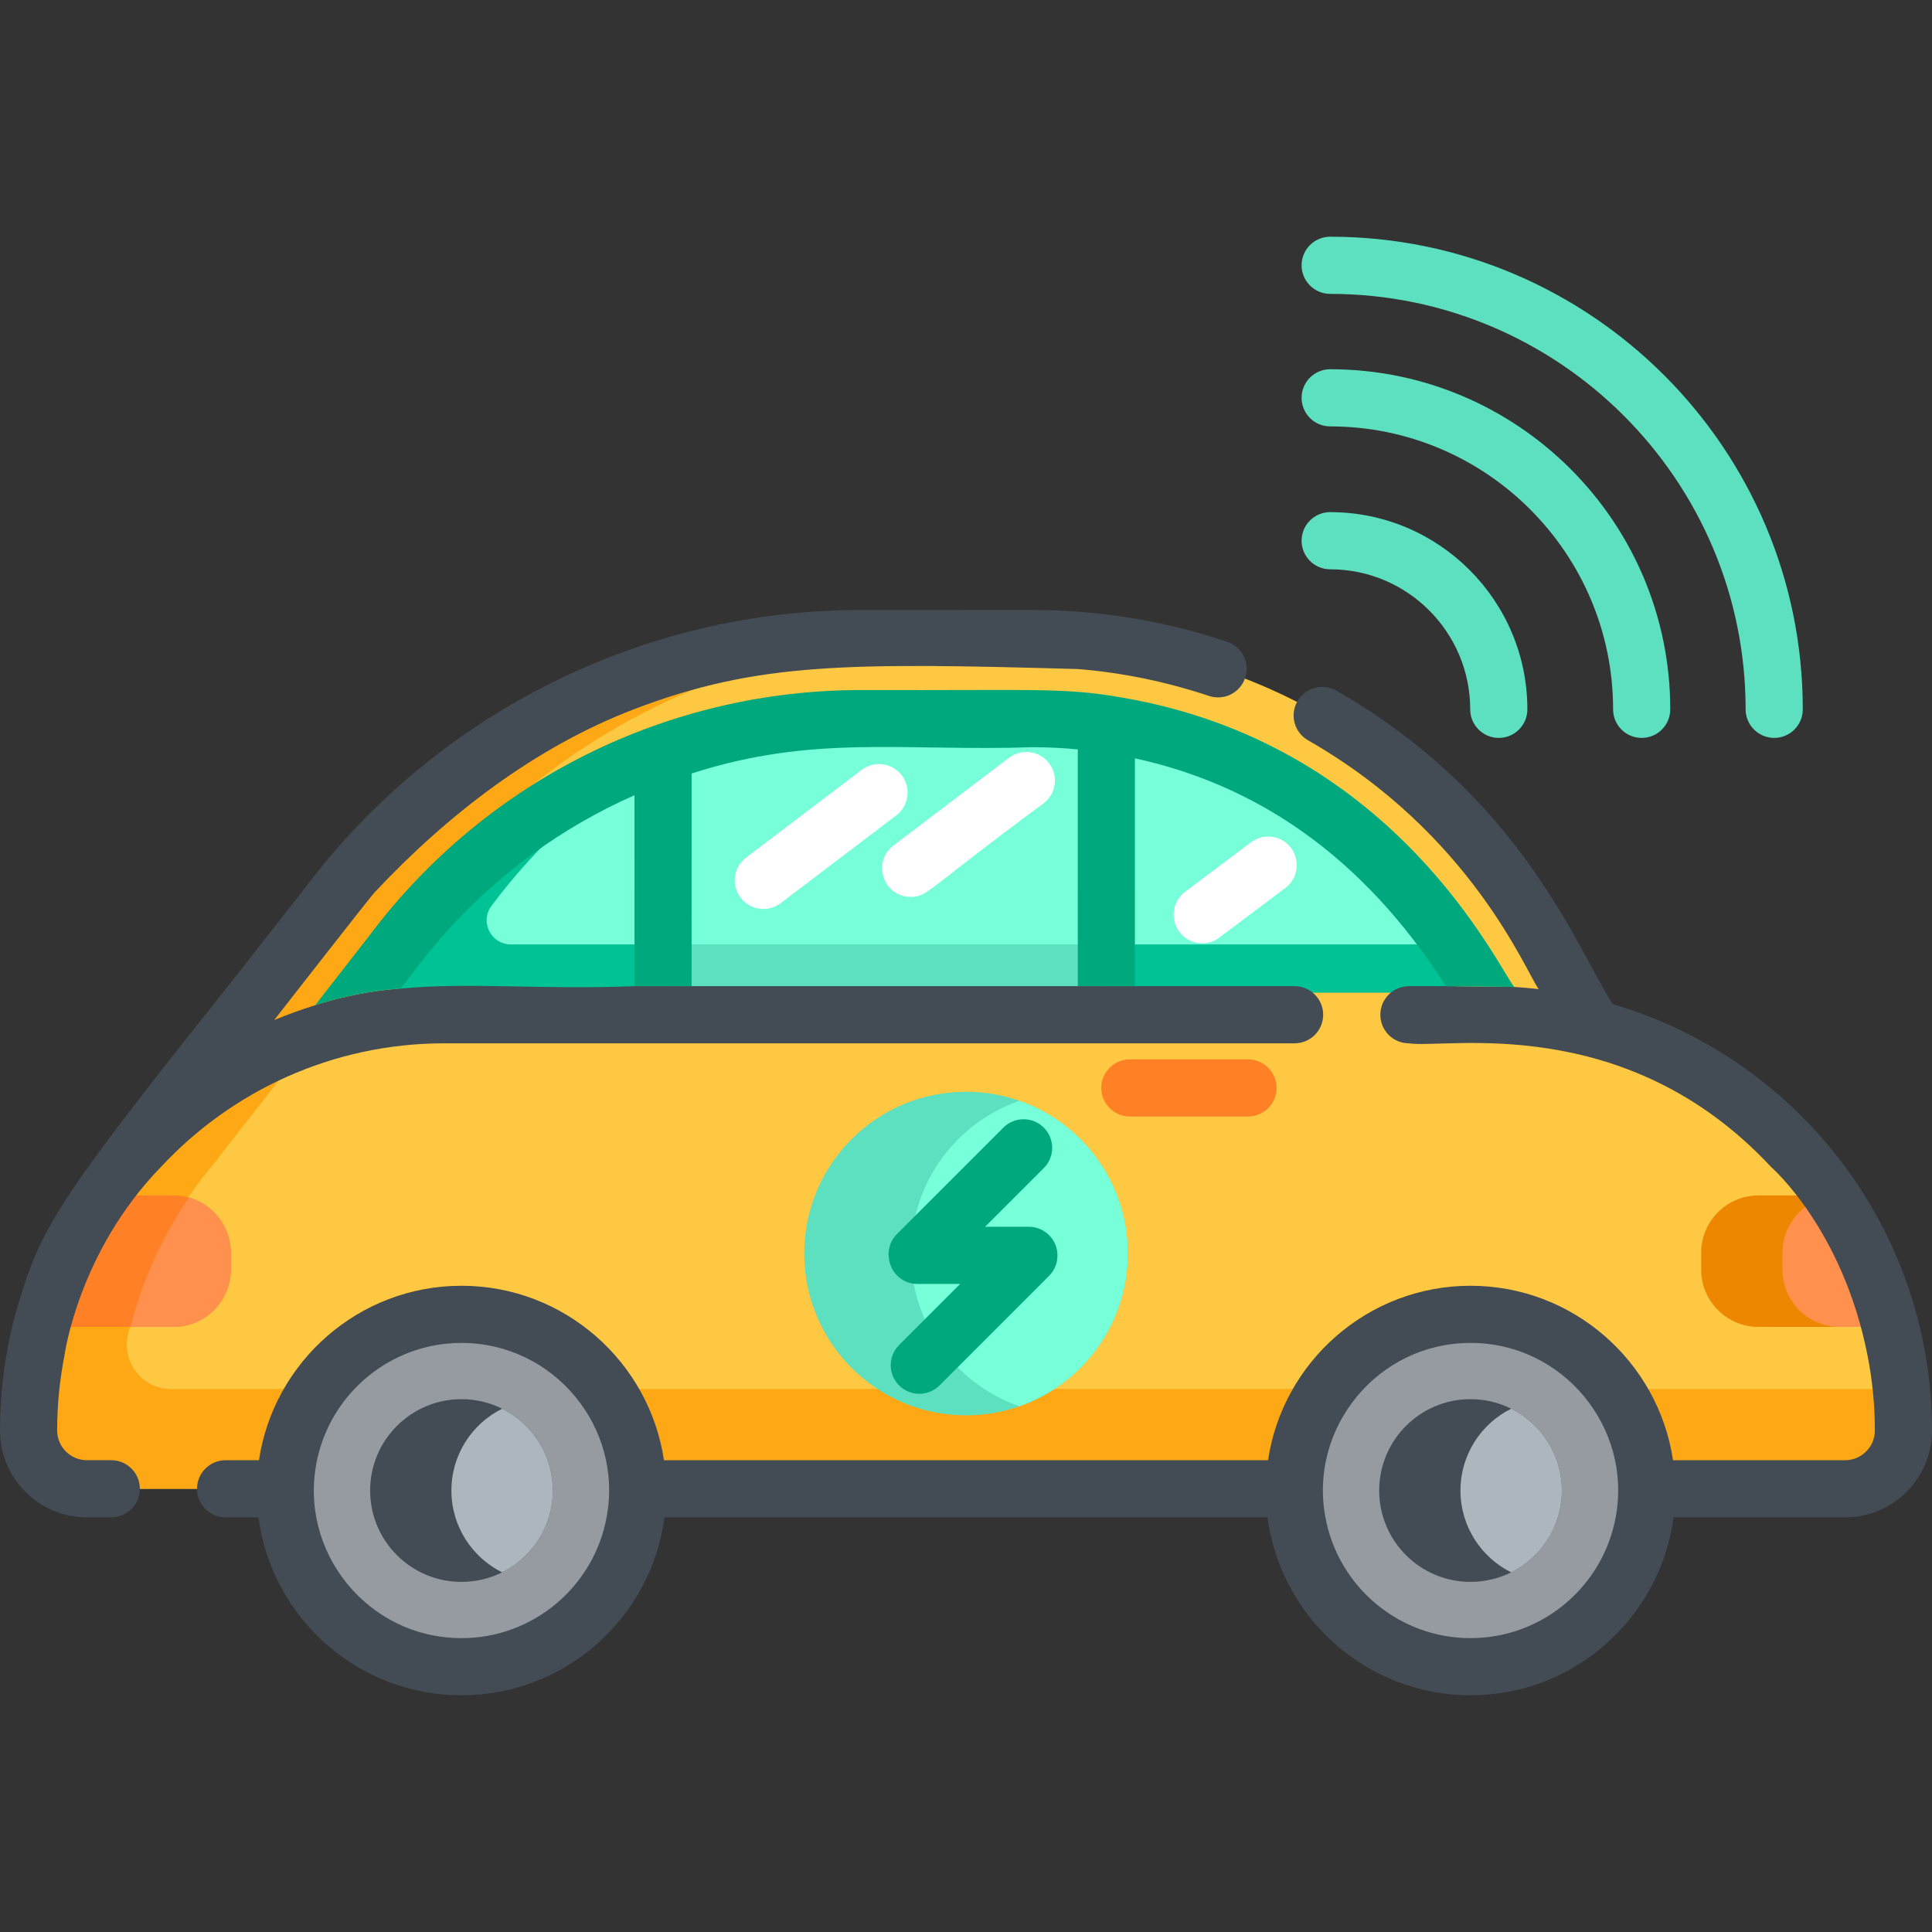 <?xml version="1.0" encoding="iso-8859-1"?>
<!-- Generator: Adobe Illustrator 19.0.0, SVG Export Plug-In . SVG Version: 6.00 Build 0)  -->
<svg version="1.1" id="Capa_1" xmlns="http://www.w3.org/2000/svg" xmlns:xlink="http://www.w3.org/1999/xlink" x="0px" y="0px"
	 viewBox="0 0 512 512" style="enable-background:new 0 0 512 512;" xml:space="preserve">
<rect x="0" y="0" width="512" height="512" fill="#333333" stroke="none"/>
<path style="fill:#FFC843;" d="M504.426,379.093c0,4.251-1.737,8.109-4.544,10.906c-2.797,2.807-6.665,4.544-10.906,4.544H23.025
	c-8.564,0-15.46-7.007-15.451-15.571c0.004-3.675,0.186-7.301,0.545-10.877c0.555-5.655,1.535-11.179,2.919-16.542
	c3.242-12.593,8.655-24.317,15.814-34.749c2.383-3.474,4.979-6.776,7.736-9.947h-0.162l52.483-67.014
	c22.54-30.064,53.765-51.755,88.807-62.652c16.774-5.211,34.426-7.958,52.412-7.958h45.494c6.594,0,13.128,0.424,19.571,1.242
	c48.13,6.12,91.079,34.608,115.296,77.527c4.371,7.746,7.367,13.056,9.419,16.693c2.742,4.86,7.208,8.459,12.48,10.288
	c22.427,7.783,41.559,22.603,54.75,41.82c7.17,10.432,12.583,22.156,15.825,34.749c1.384,5.372,2.363,10.896,2.919,16.542
	C504.244,371.711,504.426,375.377,504.426,379.093z"/>
<path style="fill:#FFA816;" d="M503.881,368.096H45.326c-7.599,0-13.146-7.11-11.393-14.505c0.162-0.682,0.329-1.36,0.504-2.037
	c3.242-12.593,8.655-24.317,15.814-34.749c2.383-3.474,4.979-6.776,7.736-9.947h-0.162l52.483-67.014
	c22.54-30.064,53.765-51.755,88.807-62.652c16.774-5.211,34.426-7.958,52.412-7.958h-23.399c-17.986,0-35.638,2.747-52.412,7.958
	c-35.042,10.896-66.267,32.588-88.807,62.652l-52.483,67.014h0.162c-2.757,3.171-5.352,6.473-7.736,9.947
	c-7.16,10.432-12.573,22.156-15.814,34.749c-1.384,5.362-2.363,10.886-2.919,16.542c-0.36,3.577-0.541,7.202-0.545,10.877
	c-0.009,8.564,6.887,15.571,15.451,15.571h23.399h442.552c4.241,0,8.109-1.737,10.906-4.544c2.807-2.797,4.544-6.655,4.544-10.906
	C504.426,375.377,504.244,371.711,503.881,368.096z"/>
<path style="fill:#00C395;" d="M381.627,263.07H108.772c-5.322,0-8.311-6.14-5.029-10.331l0.131-0.172
	c18.056-24.065,42.212-42.091,70.266-52.432c0.525-0.202,1.05-0.394,1.575-0.586c2.08-0.747,4.181-1.454,6.302-2.111
	c0.444-0.141,0.889-0.273,1.333-0.404c14.532-4.383,29.599-6.594,44.777-6.594h45.494c5.605,0,11.29,0.364,16.895,1.07
	c0.899,0.111,1.787,0.232,2.676,0.374c50.271,7.443,78.739,39.223,91.413,57.724c0.151,0.222,0.303,0.444,0.454,0.667
	c0.707,1.04,1.353,2.03,1.949,2.969C389.726,257.496,386.676,263.07,381.627,263.07z"/>
<g>
	<path style="fill:#76FFD9;" d="M385.06,250.275H135.362c-5.322,0-8.311-6.14-5.029-10.331l0.131-0.172
		c12.058-16.067,26.832-29.448,43.677-39.637c0.525-0.202,1.05-0.394,1.575-0.586c2.08-0.747,4.181-1.454,6.302-2.111
		c0.444-0.141,0.889-0.273,1.333-0.404c14.532-4.383,29.599-6.594,44.777-6.594h45.494c5.605,0,11.29,0.364,16.895,1.07
		c0.899,0.111,1.787,0.232,2.676,0.374c50.271,7.443,78.739,39.223,91.413,57.724C384.757,249.831,384.909,250.053,385.06,250.275z"
		/>
	<path style="fill:#76FFD9;" d="M293.193,191.885v71.185H175.716v-63.52c2.08-0.747,4.181-1.454,6.302-2.111
		c14.946-4.645,30.468-6.998,46.11-6.998h45.494c5.605,0,11.29,0.364,16.895,1.07C291.416,191.622,292.305,191.743,293.193,191.885z
		"/>
</g>
<path style="fill:#5DE0BF;" d="M298.869,332.195c0,18.723-11.997,34.648-28.731,40.485c-4.433,1.555-9.19,2.393-14.138,2.393
	c-23.681,0-42.869-19.198-42.869-42.879c0-23.671,19.187-42.869,42.869-42.869c4.948,0,9.705,0.838,14.138,2.393
	C286.871,297.557,298.869,313.472,298.869,332.195z"/>
<path style="fill:#76FFD9;" d="M298.869,332.195c0,18.723-11.997,34.648-28.731,40.485c-16.733-5.837-28.731-21.763-28.731-40.485
	c0-18.723,11.997-34.638,28.731-40.475C286.871,297.557,298.869,313.472,298.869,332.195z"/>
<circle style="fill:#969BA1;" cx="122.294" cy="395.007" r="46.686"/>
<path style="fill:#434C54;" d="M146.501,395.009c0,9.493-5.463,17.713-13.431,21.682c-3.242,1.616-6.897,2.525-10.775,2.525
	c-13.371,0-24.206-10.836-24.206-24.206c0-13.371,10.836-24.217,24.206-24.217c3.878,0,7.534,0.909,10.775,2.535
	C141.037,377.285,146.501,385.516,146.501,395.009z"/>
<circle style="fill:#969BA1;" cx="389.706" cy="395.007" r="46.686"/>
<path style="fill:#434C54;" d="M413.912,395.009c0,9.493-5.463,17.713-13.431,21.682c-3.242,1.616-6.897,2.525-10.775,2.525
	c-13.371,0-24.206-10.836-24.206-24.206c0-13.371,10.836-24.217,24.206-24.217c3.878,0,7.534,0.909,10.775,2.535
	C408.449,377.285,413.912,385.516,413.912,395.009z"/>
<g>
	<path style="fill:#ADB5BD;" d="M146.501,395.009c0,9.493-5.463,17.713-13.431,21.682c-7.968-3.959-13.441-12.179-13.441-21.682
		s5.473-17.733,13.441-21.682C141.037,377.285,146.501,385.516,146.501,395.009z"/>
	<path style="fill:#ADB5BD;" d="M413.912,395.009c0,9.493-5.463,17.713-13.431,21.682c-7.968-3.959-13.441-12.179-13.441-21.682
		s5.473-17.733,13.441-21.682C408.449,377.285,413.912,385.516,413.912,395.009z"/>
</g>
<path style="fill:#FF8025;" d="M61.167,331.953v4.544c0,8.331-6.817,15.148-15.148,15.148H12.623c-0.535,0-1.06-0.03-1.585-0.091
	c3.242-12.593,8.655-24.317,15.814-34.749h19.167c1.394,0,2.747,0.192,4.029,0.545C56.441,319.127,61.167,325.015,61.167,331.953z"
	/>
<path style="fill:#FF904D;" d="M61.167,331.953v4.544c0,8.331-6.817,15.148-15.148,15.148h-9.836c-0.535,0-1.06-0.03-1.585-0.091
	c3.181-12.371,8.473-23.914,15.451-34.204C56.441,319.127,61.167,325.015,61.167,331.953z"/>
<path style="fill:#EE8700;" d="M500.962,351.554c-0.525,0.061-1.05,0.091-1.585,0.091h-33.396c-8.331,0-15.148-6.817-15.148-15.148
	v-4.544c0-8.331,6.817-15.148,15.148-15.148h19.157c0.04,0.061,0.081,0.111,0.111,0.172
	C492.368,327.368,497.741,339.032,500.962,351.554z"/>
<path style="fill:#FF904D;" d="M500.962,351.554c-0.525,0.061-1.05,0.091-1.585,0.091h-11.856c-8.331,0-15.148-6.817-15.148-15.148
	v-4.544c0-7.554,5.605-13.865,12.876-14.976C492.368,327.368,497.741,339.032,500.962,351.554z"/>
<g>
	<rect x="175.716" y="250.274" style="fill:#5DE0BF;" width="117.477" height="12.795"/>
	<path style="fill:#5DE0BF;" d="M352.51,150.869c20.463,0,37.109,16.648,37.109,37.11c0,4.183,3.39,7.574,7.574,7.574
		s7.574-3.391,7.574-7.574c0-28.815-23.443-52.258-52.257-52.258c-4.184,0-7.574,3.391-7.574,7.574S348.328,150.869,352.51,150.869z
		"/>
	<path style="fill:#5DE0BF;" d="M352.51,77.88c60.708,0,110.098,49.39,110.098,110.099c0,4.183,3.39,7.574,7.574,7.574
		c4.184,0,7.574-3.391,7.574-7.574c0-69.061-56.186-125.247-125.246-125.247c-4.184,0-7.574,3.391-7.574,7.574
		S348.328,77.88,352.51,77.88z"/>
	<path style="fill:#5DE0BF;" d="M352.51,113.001c41.342,0,74.977,33.635,74.977,74.978c0,4.183,3.39,7.574,7.574,7.574
		s7.574-3.391,7.574-7.574c0-49.695-40.43-90.126-90.125-90.126c-4.184,0-7.574,3.391-7.574,7.574S348.328,113.001,352.51,113.001z"
		/>
</g>
<g>
	<path style="fill:#FFFFFF;" d="M238.975,205.474c-2.528-3.332-7.278-3.985-10.612-1.455l-30.655,23.261
		c-3.333,2.529-3.984,7.279-1.455,10.612c2.517,3.315,7.264,3.996,10.612,1.455l30.655-23.261
		C240.852,213.557,241.503,208.806,238.975,205.474z"/>
	<path style="fill:#FFFFFF;" d="M278.023,202.275c-2.528-3.332-7.278-3.985-10.612-1.455l-30.655,23.261
		c-5.754,4.367-2.666,13.608,4.584,13.608c4.518,0,3.887-1.691,35.228-24.802C279.899,210.359,280.552,205.608,278.023,202.275z"/>
</g>
<path style="fill:#FF8025;" d="M330.73,295.891c4.181,0,7.574-3.393,7.574-7.574s-3.393-7.574-7.574-7.574h-31.306
	c-4.181,0-7.574,3.393-7.574,7.574s3.393,7.574,7.574,7.574H330.73z"/>
<path style="fill:#FFFFFF;" d="M331.504,223.234l-17.494,13.137c-3.333,2.529-3.984,7.279-1.455,10.612
	c1.491,1.963,3.751,2.996,6.039,2.996c1.595,0,3.203-0.502,4.572-1.541l17.494-13.137c3.333-2.529,3.984-7.279,1.455-10.612
	C339.588,221.358,334.838,220.703,331.504,223.234z"/>
<path style="fill:#00A97D;" d="M280.237,332.687c0-4.183-3.391-7.574-7.574-7.574h-11.61l15.566-15.566
	c2.958-2.958,2.958-7.754,0-10.712c-2.958-2.958-7.754-2.958-10.712,0l-28.224,28.224c-1.929,1.929-2.591,4.638-2.005,7.111
	c0.023,0.116,0.056,0.229,0.084,0.344c0.006,0.021,0.01,0.043,0.016,0.065c0.841,3.265,3.798,5.681,7.326,5.681h11.347
	l-16.182,16.182c-2.958,2.958-2.958,7.754,0,10.712c2.958,2.958,7.754,2.958,10.711,0l29.037-29.037
	c1.489-1.489,2.227-3.443,2.217-5.395C280.235,332.711,280.237,332.699,280.237,332.687z"/>
<g>
	<path style="fill:#434C54;" d="M427.394,266.1l-0.01-0.02c-9.343-14.336-23.972-54.868-73.225-83.041
		c-3.635-2.08-8.261-0.808-10.341,2.818c-2.07,3.636-0.808,8.261,2.828,10.331c43.245,24.711,57.702,61.298,61.117,65.934
		c-2.141-0.252-4.302-0.434-6.483-0.576l-18.097-0.202h-9.806c-4.181,0-7.574,3.393-7.574,7.574s3.393,7.574,7.574,7.574
		c9.462,1.546,57.301-8.759,95.947,32.74c0,0,18.98,16.371,25.59,49.988c1.272,6.433,1.939,13.078,1.939,19.874
		c0,4.342-3.535,7.877-7.877,7.877H443.37c-3.898-26.125-26.479-46.231-53.664-46.231s-49.766,20.106-53.664,46.231H175.958
		c-3.898-26.125-26.479-46.231-53.664-46.231S72.528,360.845,68.63,386.97h-8.846c-4.181,0-7.574,3.393-7.574,7.574
		s3.393,7.574,7.574,7.574h8.715c3.494,26.58,26.287,47.15,53.795,47.15s50.301-20.571,53.795-47.15H335.91
		c3.494,26.58,26.287,47.15,53.795,47.15s50.301-20.571,53.795-47.15h45.474c12.694,0,23.025-10.331,23.025-23.025
		C512,326.166,476.756,280.591,427.394,266.1z M160.75,402.118c-3.343,18.188-19.309,32.003-38.456,32.003
		c-24.822,0-43.374-22.924-38.284-47.15c3.716-17.723,19.47-31.084,38.284-31.084C146.672,355.886,165.264,378.164,160.75,402.118z
		 M428.161,402.118c-3.343,18.188-19.309,32.003-38.456,32.003s-35.113-13.815-38.456-32.003
		c-4.464-23.681,13.825-46.231,38.456-46.231C414.296,355.886,432.635,378.386,428.161,402.118z"/>
	<path style="fill:#434C54;" d="M183.28,261.343h-15.128c-25.105,0.98-43.596-1.101-62.006,0.646
		c-12.26,0.814-22.631,4.413-22.631,4.413c-3.514,1.081-7.12,2.373-10.846,3.918c0.865-1.11,25.619-32.84,26.569-33.79
		c19.357-20.651,42.663-38.595,68.903-48.625c32.629-12.427,56.727-12.291,117.477-10.604c11.309,0.898,23.034,3.218,34.77,7.13
		c3.969,1.333,8.261-0.808,9.594-4.777c1.323-3.969-0.808-8.261-4.777-9.584c-16.653-5.585-34.002-8.412-51.584-8.412
		c-0.104,0-46.809-0.005-47.474,0.01c-59.094,0.616-112.289,29.634-145.248,73.568c-0.08,0.101-15.229,19.359-15.229,19.46
		c-48.48,60.96-54.458,69.314-60.652,90.373c0,0-0.01,0.01-0.01,0.02C1.818,355.412,0,367.328,0,379.093
		c0,12.694,10.331,23.025,23.025,23.025h6.463c4.181,0,7.574-3.393,7.574-7.574s-3.393-7.574-7.574-7.574h-6.463
		c-4.342,0-7.877-3.535-7.877-7.877c0-6.796,0.667-13.441,1.939-19.874c0,0,3.636-27.432,25.59-49.988
		c18.743-20.127,45.464-32.74,75.073-32.74h225.33c4.191,0,7.574-3.393,7.574-7.574s-3.383-7.574-7.574-7.574h-40.963h-1.36h-15.128
		L183.28,261.343L183.28,261.343z"/>
</g>
<path style="fill:#00A97D;" d="M300.767,185.492c-18.032-3.483-23.183-2.467-72.639-2.626c-50.525,0-98.957,23.37-130.272,65.106
	l-14.34,18.43c0,0,10.371-3.6,22.631-4.413c3.431-3.614,21.385-33.288,61.995-51.25c0,22.358,0,50.18,0.01,50.604h15.128
	c0.01-0.434,0.01-32.295,0.01-56.36c32.302-10.447,56.263-5.812,90.332-6.968c3.959,0,7.978,0.192,11.997,0.576
	c0,25.842,0,62.309,0.01,62.753h15.128c0.01-0.434,0.01-35.163,0.01-60.38c32.05,6.977,60.286,25.716,82.415,60.38l18.097,0.202
	C396.594,255.486,370.083,198.907,300.767,185.492z"/>
<g>
</g>
<g>
</g>
<g>
</g>
<g>
</g>
<g>
</g>
<g>
</g>
<g>
</g>
<g>
</g>
<g>
</g>
<g>
</g>
<g>
</g>
<g>
</g>
<g>
</g>
<g>
</g>
<g>
</g>
</svg>
